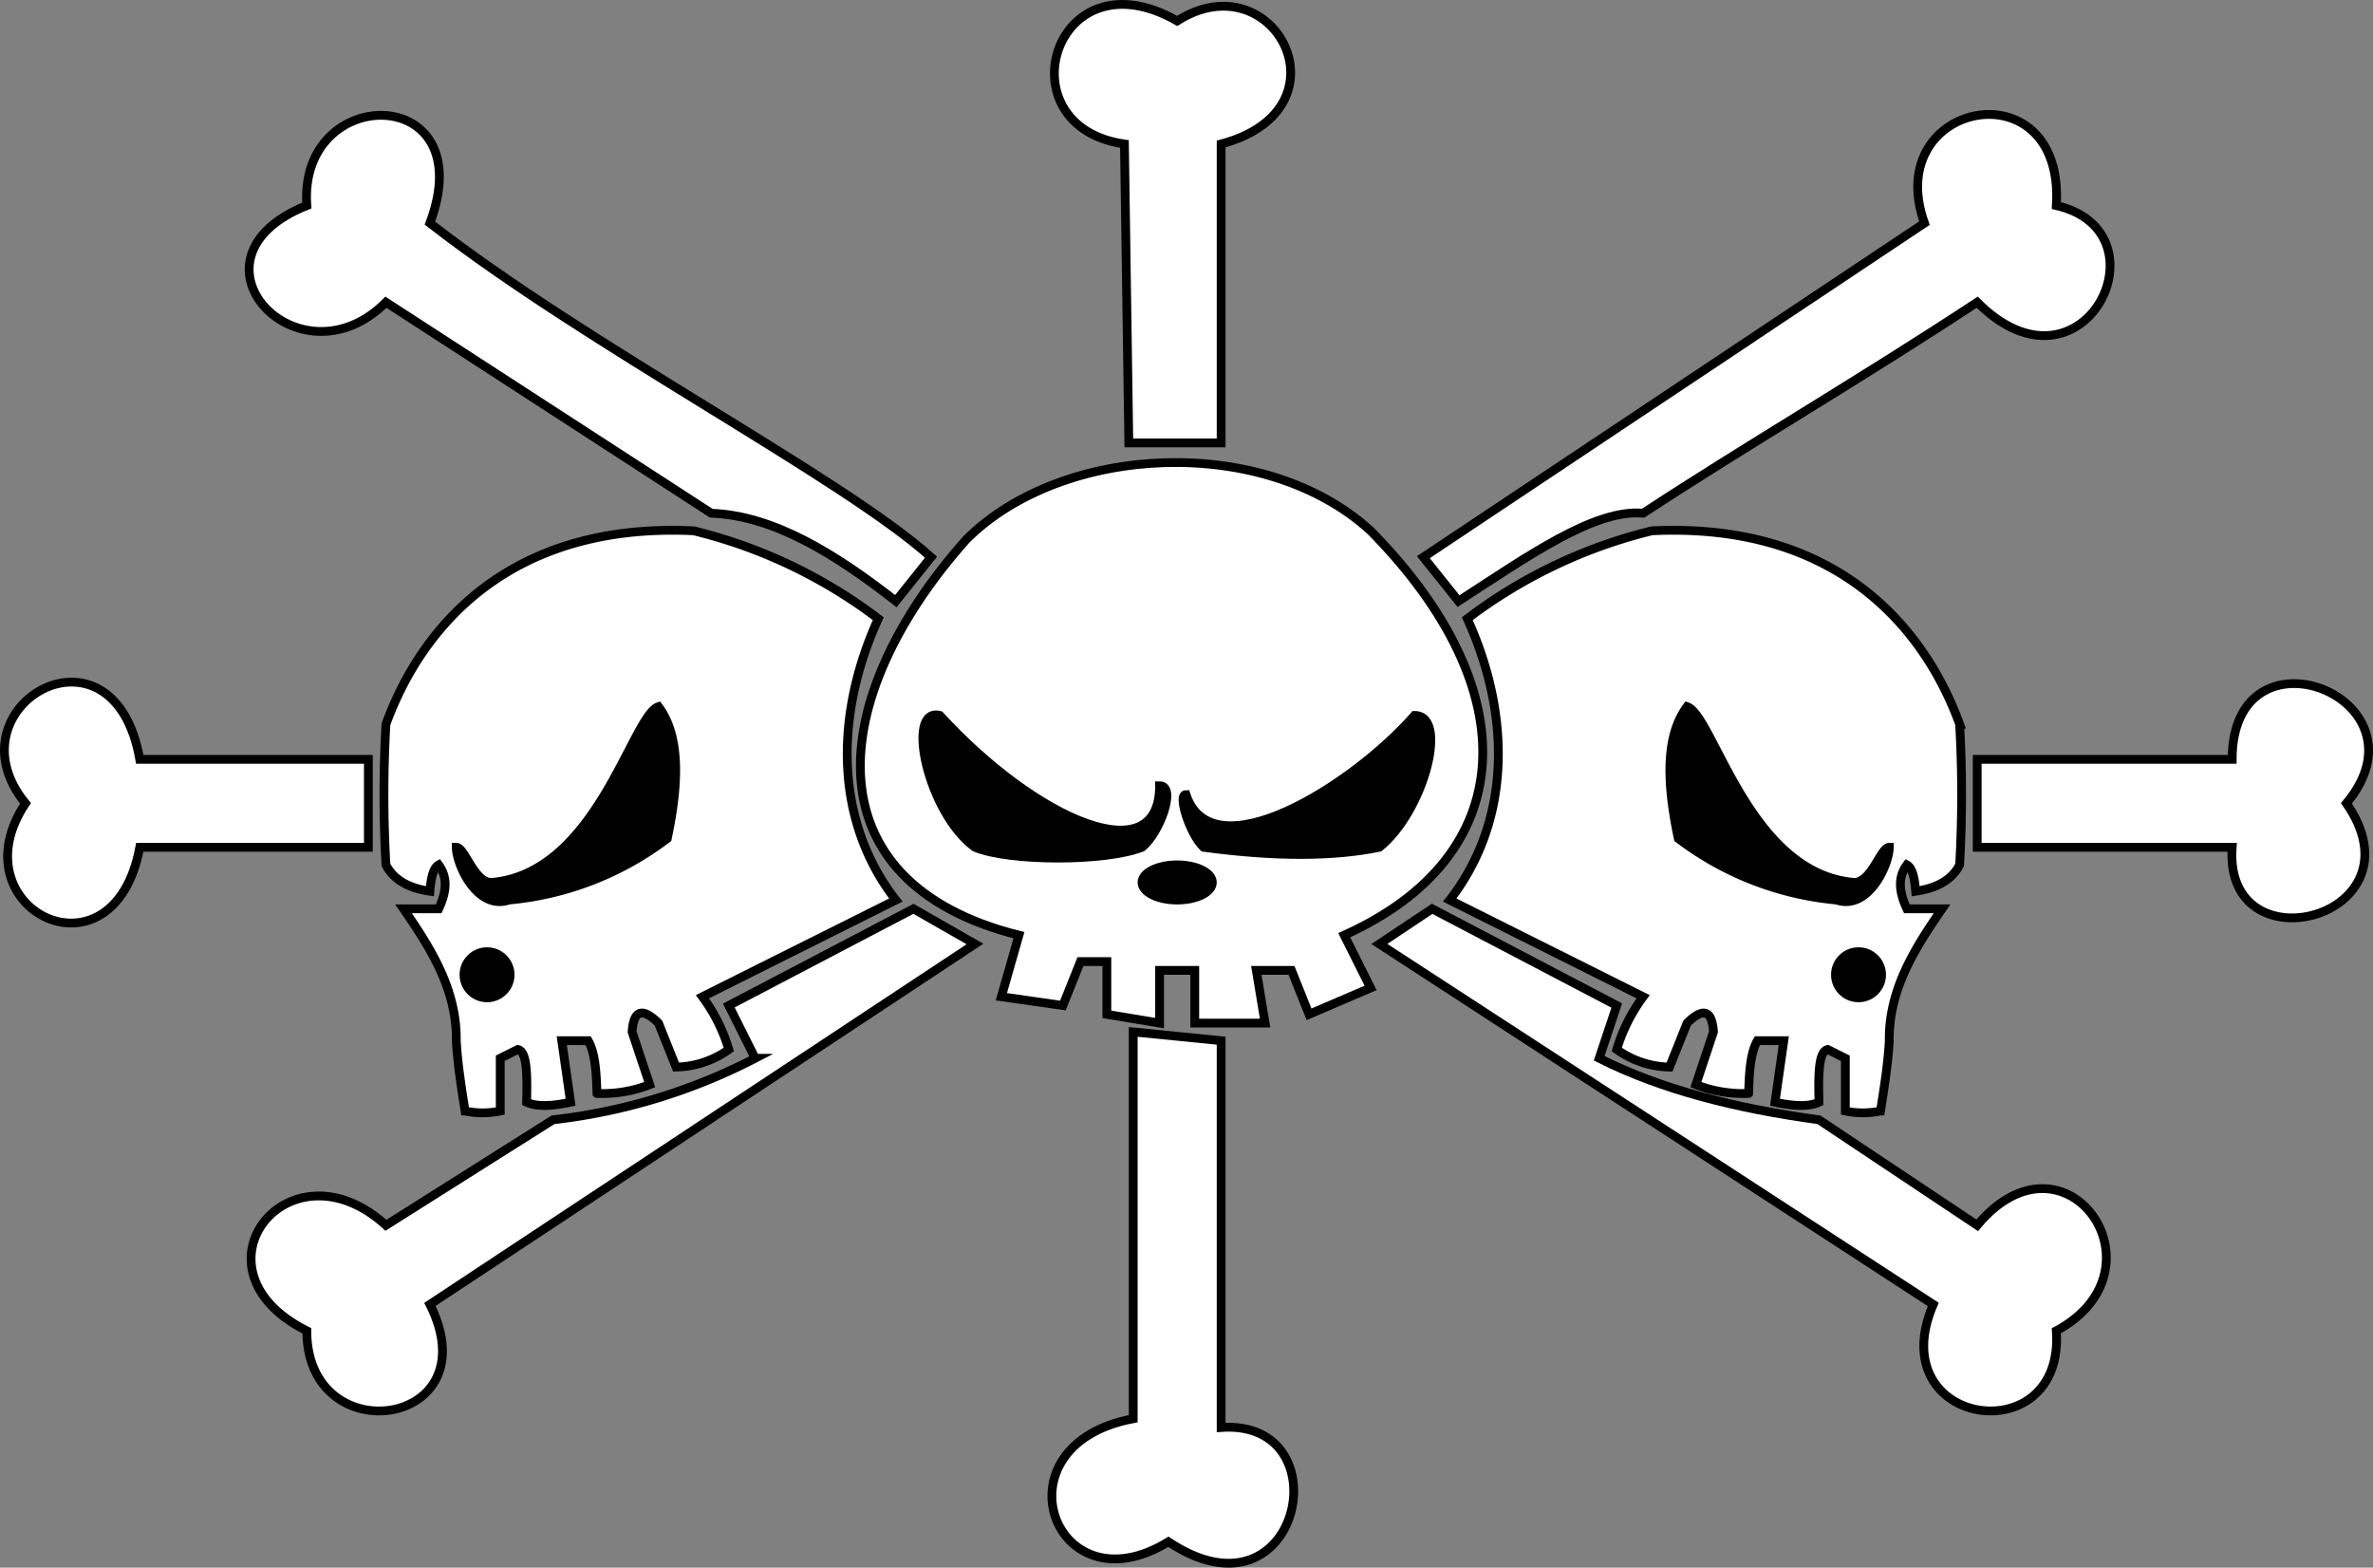 <svg id="blackbeard_pirates" data-name="blackbeard pirates" xmlns="http://www.w3.org/2000/svg" viewBox="0 0 269.92 178.32"><rect x="0" y="0" width="269.92" height="178.32" fill="#808080" stroke="none"/><defs><style>.cls-1{fill:#fff;}.cls-1,.cls-2,.cls-3{stroke:#000;stroke-miterlimit:10;}.cls-3{stroke-width:1.25px;}</style></defs><title>blackbeard</title><g id="bones"><path id="N_bone" data-name="N bone" class="cls-1" d="M128.4,50.38h10.5v-34c15-4,6-21-5-14-14-8-20,12-6,14Z"/><path id="NE_bone" data-name="NE bone" class="cls-1" d="M161.9,63.38l57-38c-5-14,16-18,15-2,13,3,3,23-9,11-13.69,9-26.55,16.47-38,24-5.5-.51-13.09,4.87-21,10Z"/><path id="E_bone" data-name="E bone" class="cls-1" d="M224.9,86.38v10h29c-1,14,22,8,13-5,10-12-13-21-13-5Z"/><path id="SE_bone" data-name="SE bone" class="cls-1" d="M162.9,103.38l-6,4,63,41c-6,14,15,17,14,3,13-7,1-24-9-12l-18-12c-9.47-1.28-18-3.46-25-7,.75-2.25,1.43-4.28,2-6Z"/><path id="S_bone" data-name="S bone" class="cls-1" d="M128.9,117.38l10,1v44c14-1,9,23-6,13-13,8-20-11-4-14Z"/><path id="SW_bone" data-name="SW bone" class="cls-1" d="M110.9,107.38l-7-4-21,11,3,6a66.19,66.19,0,0,1-23,7l-19,12c-11-10-23,5-9,12,0,14,21,11,14-3Z"/><path id="NW_bone" data-name="NW bone" class="cls-1" d="M41.9,86.38v10h-26c-3,16-21,7-13-5-9-11,10-22,13-5Z"/><path class="cls-1" d="M105.9,63.38l-4,5C95,63,88,58.64,80.9,58.38l-37-24c-9.93,9.94-24-5-9-11-1-14,20-14,14,2C66.9,39.38,95.9,54.38,105.9,63.38Z"/></g><g id="right_skull" data-name="right skull"><path id="right_skull-2" data-name="right skull" class="cls-1" d="M166.9,70.38a57,57,0,0,1,21-10c21-1,31,11,35,22a141.39,141.39,0,0,1,0,16c-.84,1.64-2.5,2.64-5,3-.12-1.43-.35-2.64-1-3-1.11,1.49-.84,3.2,0,5h4c-2.84,4.15-6.09,9-6,15-.16,2.75-.59,5.39-1,8a9.62,9.62,0,0,1-4,0v-6l-2-1c-1.09.22-1.07,3.05-1,6-1.14.54-2.9.45-5,0l1-7h-3c-.79,1.34-.94,3.61-1,6a14.78,14.78,0,0,1-6-1l2-6c-.16-2.44-1.14-2.84-3-1l-2,5a10.61,10.61,0,0,1-6-2,19.48,19.48,0,0,1,3-6l-22-11C171.9,93.38,171.9,81.38,166.9,70.38Z"/><path id="eye" class="cls-2" d="M191.9,80.38c3,1,7,19,19,20,2,0,3-4,4-4,0,2-2.4,7.22-6,6a35,35,0,0,1-18-7C189.57,89.13,189.39,83.74,191.9,80.38Z"/><circle id="nose" class="cls-3" cx="211.4" cy="110.88" r="2.5"/></g><g id="left_skull" data-name="left skull"><path id="right_skull-3" data-name="right skull" class="cls-1" d="M99.9,70.38a57,57,0,0,0-21-10c-21-1-31,11-35,22a141.39,141.39,0,0,0,0,16c.84,1.64,2.5,2.64,5,3,.12-1.43.35-2.64,1-3,1.1,1.49.84,3.2,0,5h-4c2.84,4.15,6.09,9,6,15,.16,2.75.59,5.39,1,8a9.62,9.62,0,0,0,4,0v-6l2-1c1.09.22,1.07,3.05,1,6,1.14.54,2.9.45,5,0l-1-7h3c.79,1.34.94,3.61,1,6a14.78,14.78,0,0,0,6-1l-2-6c.16-2.44,1.14-2.84,3-1l2,5a10.61,10.61,0,0,0,6-2,19.48,19.48,0,0,0-3-6l22-11C94.9,93.38,94.9,81.38,99.9,70.38Z"/><path id="eye-2" data-name="eye" class="cls-2" d="M74.9,80.38c-3,1-7,19-19,20-2,0-3-4-4-4,0,2,2.4,7.22,6,6a35,35,0,0,0,18-7C77.23,89.13,77.41,83.74,74.9,80.38Z"/><circle id="nose-2" data-name="nose" class="cls-3" cx="55.4" cy="110.88" r="2.5"/></g><g id="mid_skull" data-name="mid skull"><path id="mid_skull-2" data-name="mid skull" class="cls-1" d="M109.9,61.38c11-11,34-12,46-1,17.92,18.18,17,37-3,46l3,6-7,3-2-5h-4l1,6h-8v-6h-4v6l-6-1v-6h-3l-2,5-7-1,2-7C91.9,100.38,93.9,79.38,109.9,61.38Z"/><path id="right_aye" data-name="right aye" class="cls-2" d="M134.9,90.38c3,9,19-1,26-9,4,0,1,11-4,15-5.1,1.05-11.64,1.13-20,0C135.32,94.85,133.9,90.38,134.9,90.38Z"/><path id="left_eye" data-name="left eye" class="cls-2" d="M131.9,89.38c0,10-14,4-25-8-4-1-1.35,11.13,4,15,3.93,1.65,14.93,1.63,19,0C131.9,94.81,133.9,89.38,131.9,89.38Z"/><ellipse id="nose-3" data-name="nose" class="cls-2" cx="133.9" cy="100.38" rx="4" ry="2"/></g></svg>